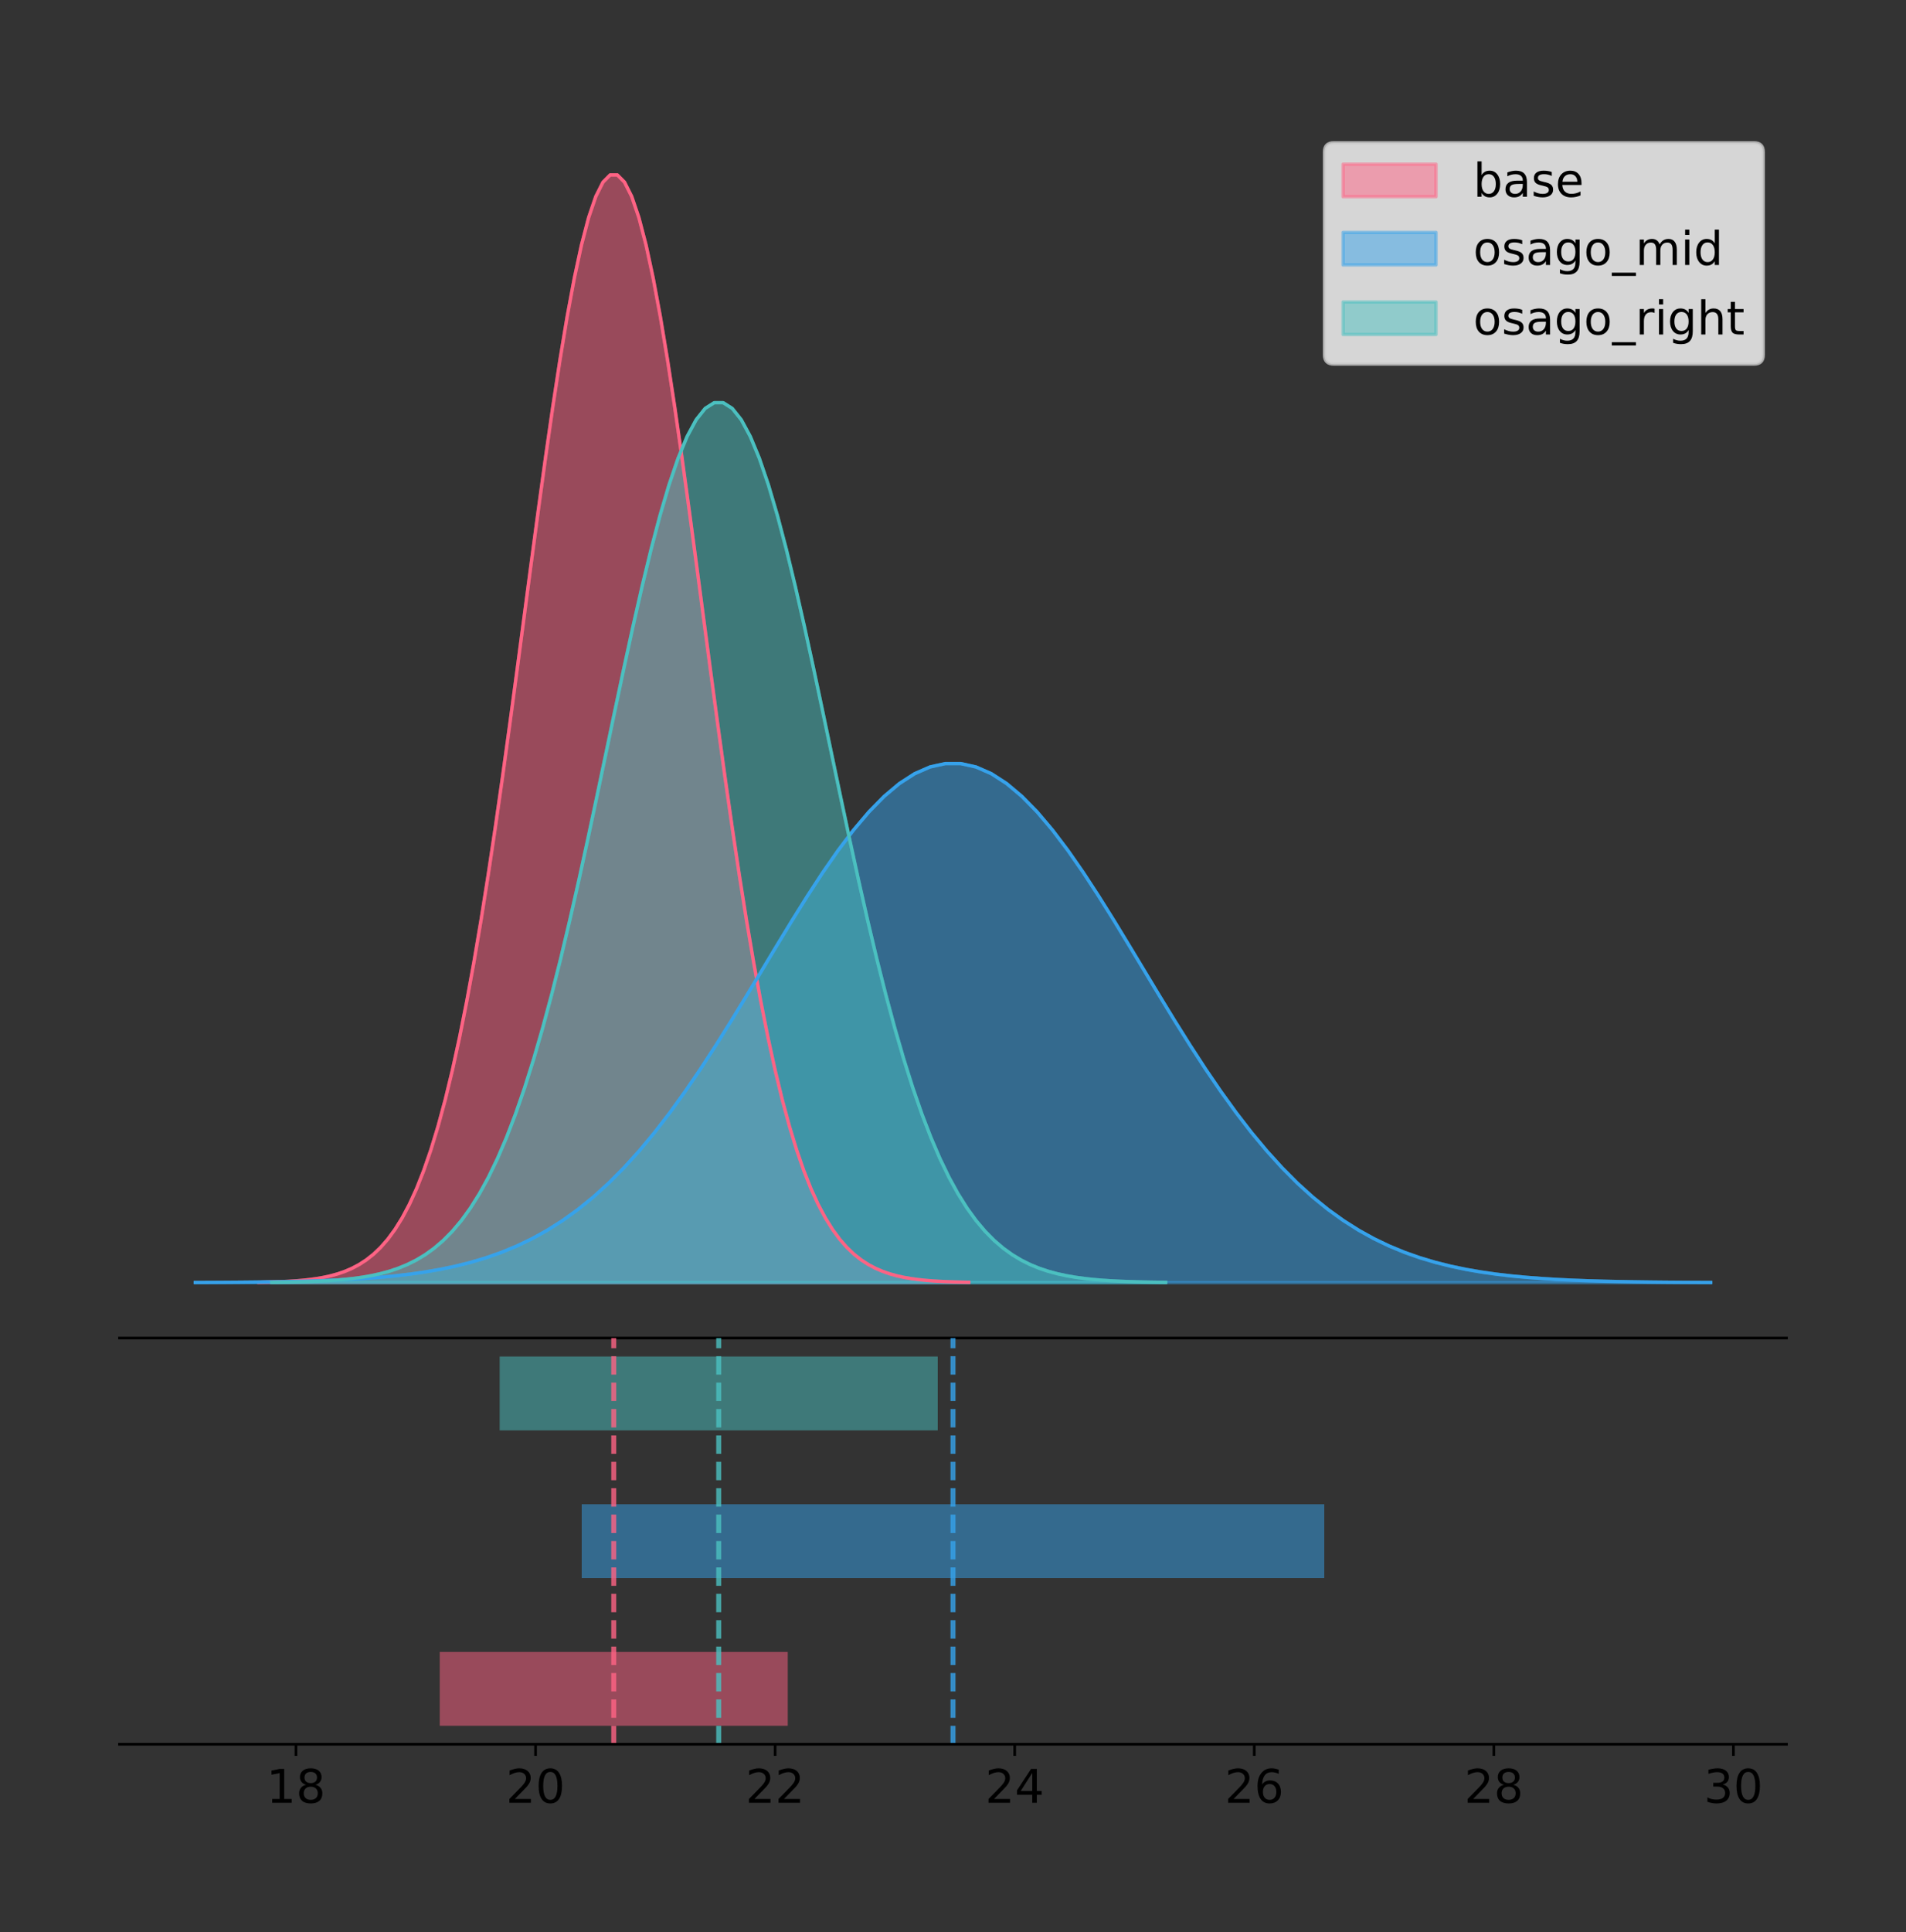 <?xml version="1.0" encoding="utf-8" standalone="no"?>
<!DOCTYPE svg PUBLIC "-//W3C//DTD SVG 1.1//EN"
  "http://www.w3.org/Graphics/SVG/1.1/DTD/svg11.dtd">
<!-- Created with matplotlib (https://matplotlib.org/) -->
<svg height="581.789pt" version="1.1" viewBox="0 0 574.2 581.789" width="574.2pt" xmlns="http://www.w3.org/2000/svg" xmlns:xlink="http://www.w3.org/1999/xlink">
 <rect x="0" y="0" width="574.2" height="581.789" fill="#333333" stroke="none"/>
 <defs>
  <style type="text/css">
*{stroke-linecap:butt;stroke-linejoin:round;}
  </style>
 </defs>
 <g id="figure_1">
  <g id="patch_1">
   <path d="M 0 581.789 
L 574.2 581.789 
L 574.2 0 
L 0 0 
z
" style="fill:none;"/>
  </g>
  <g id="axes_1">
   <g id="patch_2">
    <path d="M 36 402.93 
L 538.2 402.93 
L 538.2 36 
L 36 36 
z
" style="fill:none;"/>
   </g>
   <g id="PolyCollection_1">
    <defs>
     <path d="M 77.923 -195.538 
L 77.923 -195.65 
L 80.084 -195.692 
L 82.245 -195.749 
L 84.406 -195.825 
L 86.567 -195.925 
L 88.728 -196.058 
L 90.889 -196.23 
L 93.05 -196.455 
L 95.212 -196.744 
L 97.373 -197.115 
L 99.534 -197.585 
L 101.695 -198.179 
L 103.856 -198.923 
L 106.017 -199.848 
L 108.178 -200.99 
L 110.339 -202.39 
L 112.5 -204.093 
L 114.661 -206.151 
L 116.823 -208.617 
L 118.984 -211.552 
L 121.145 -215.017 
L 123.306 -219.078 
L 125.467 -223.801 
L 127.628 -229.25 
L 129.789 -235.488 
L 131.95 -242.572 
L 134.111 -250.552 
L 136.272 -259.468 
L 138.433 -269.344 
L 140.595 -280.192 
L 142.756 -292.002 
L 144.917 -304.744 
L 147.078 -318.365 
L 149.239 -332.786 
L 151.4 -347.901 
L 153.561 -363.58 
L 155.722 -379.667 
L 157.883 -395.98 
L 160.044 -412.318 
L 162.206 -428.462 
L 164.367 -444.18 
L 166.528 -459.23 
L 168.689 -473.372 
L 170.85 -486.366 
L 173.011 -497.987 
L 175.172 -508.025 
L 177.333 -516.294 
L 179.494 -522.64 
L 181.655 -526.94 
L 183.817 -529.111 
L 185.978 -529.111 
L 188.139 -526.94 
L 190.3 -522.64 
L 192.461 -516.294 
L 194.622 -508.025 
L 196.783 -497.987 
L 198.944 -486.366 
L 201.105 -473.372 
L 203.266 -459.23 
L 205.428 -444.18 
L 207.589 -428.462 
L 209.75 -412.318 
L 211.911 -395.98 
L 214.072 -379.667 
L 216.233 -363.58 
L 218.394 -347.901 
L 220.555 -332.786 
L 222.716 -318.365 
L 224.877 -304.744 
L 227.039 -292.002 
L 229.2 -280.192 
L 231.361 -269.344 
L 233.522 -259.468 
L 235.683 -250.552 
L 237.844 -242.572 
L 240.005 -235.488 
L 242.166 -229.25 
L 244.327 -223.801 
L 246.488 -219.078 
L 248.65 -215.017 
L 250.811 -211.552 
L 252.972 -208.617 
L 255.133 -206.151 
L 257.294 -204.093 
L 259.455 -202.39 
L 261.616 -200.99 
L 263.777 -199.848 
L 265.938 -198.923 
L 268.099 -198.179 
L 270.261 -197.585 
L 272.422 -197.115 
L 274.583 -196.744 
L 276.744 -196.455 
L 278.905 -196.23 
L 281.066 -196.058 
L 283.227 -195.925 
L 285.388 -195.825 
L 287.549 -195.749 
L 289.71 -195.692 
L 291.872 -195.65 
L 291.872 -195.538 
L 291.872 -195.538 
L 289.71 -195.538 
L 287.549 -195.538 
L 285.388 -195.538 
L 283.227 -195.538 
L 281.066 -195.538 
L 278.905 -195.538 
L 276.744 -195.538 
L 274.583 -195.538 
L 272.422 -195.538 
L 270.261 -195.538 
L 268.099 -195.538 
L 265.938 -195.538 
L 263.777 -195.538 
L 261.616 -195.538 
L 259.455 -195.538 
L 257.294 -195.538 
L 255.133 -195.538 
L 252.972 -195.538 
L 250.811 -195.538 
L 248.65 -195.538 
L 246.488 -195.538 
L 244.327 -195.538 
L 242.166 -195.538 
L 240.005 -195.538 
L 237.844 -195.538 
L 235.683 -195.538 
L 233.522 -195.538 
L 231.361 -195.538 
L 229.2 -195.538 
L 227.039 -195.538 
L 224.877 -195.538 
L 222.716 -195.538 
L 220.555 -195.538 
L 218.394 -195.538 
L 216.233 -195.538 
L 214.072 -195.538 
L 211.911 -195.538 
L 209.75 -195.538 
L 207.589 -195.538 
L 205.428 -195.538 
L 203.266 -195.538 
L 201.105 -195.538 
L 198.944 -195.538 
L 196.783 -195.538 
L 194.622 -195.538 
L 192.461 -195.538 
L 190.3 -195.538 
L 188.139 -195.538 
L 185.978 -195.538 
L 183.817 -195.538 
L 181.655 -195.538 
L 179.494 -195.538 
L 177.333 -195.538 
L 175.172 -195.538 
L 173.011 -195.538 
L 170.85 -195.538 
L 168.689 -195.538 
L 166.528 -195.538 
L 164.367 -195.538 
L 162.206 -195.538 
L 160.044 -195.538 
L 157.883 -195.538 
L 155.722 -195.538 
L 153.561 -195.538 
L 151.4 -195.538 
L 149.239 -195.538 
L 147.078 -195.538 
L 144.917 -195.538 
L 142.756 -195.538 
L 140.595 -195.538 
L 138.433 -195.538 
L 136.272 -195.538 
L 134.111 -195.538 
L 131.95 -195.538 
L 129.789 -195.538 
L 127.628 -195.538 
L 125.467 -195.538 
L 123.306 -195.538 
L 121.145 -195.538 
L 118.984 -195.538 
L 116.823 -195.538 
L 114.661 -195.538 
L 112.5 -195.538 
L 110.339 -195.538 
L 108.178 -195.538 
L 106.017 -195.538 
L 103.856 -195.538 
L 101.695 -195.538 
L 99.534 -195.538 
L 97.373 -195.538 
L 95.212 -195.538 
L 93.05 -195.538 
L 90.889 -195.538 
L 88.728 -195.538 
L 86.567 -195.538 
L 84.406 -195.538 
L 82.245 -195.538 
L 80.084 -195.538 
L 77.923 -195.538 
z
" id="mcc87bce0bf" style="stroke:#ff6384;stroke-opacity:0.5;"/>
    </defs>
    <g clip-path="url(#p6bd8532f0f)">
     <use style="fill:#ff6384;fill-opacity:0.5;stroke:#ff6384;stroke-opacity:0.5;" x="0" xlink:href="#mcc87bce0bf" y="581.789"/>
    </g>
   </g>
   <g id="PolyCollection_2">
    <defs>
     <path d="M 58.827 -195.538 
L 58.827 -195.59 
L 63.439 -195.61 
L 68.05 -195.637 
L 72.662 -195.672 
L 77.274 -195.719 
L 81.885 -195.781 
L 86.497 -195.863 
L 91.108 -195.968 
L 95.72 -196.103 
L 100.331 -196.277 
L 104.943 -196.497 
L 109.555 -196.776 
L 114.166 -197.124 
L 118.778 -197.558 
L 123.389 -198.093 
L 128.001 -198.749 
L 132.612 -199.547 
L 137.224 -200.511 
L 141.836 -201.667 
L 146.447 -203.042 
L 151.059 -204.666 
L 155.67 -206.569 
L 160.282 -208.783 
L 164.893 -211.336 
L 169.505 -214.26 
L 174.117 -217.579 
L 178.728 -221.319 
L 183.34 -225.497 
L 187.951 -230.125 
L 192.563 -235.209 
L 197.174 -240.744 
L 201.786 -246.715 
L 206.398 -253.098 
L 211.009 -259.856 
L 215.621 -266.939 
L 220.232 -274.287 
L 224.844 -281.825 
L 229.455 -289.47 
L 234.067 -297.127 
L 238.679 -304.692 
L 243.29 -312.058 
L 247.902 -319.111 
L 252.513 -325.738 
L 257.125 -331.827 
L 261.736 -337.273 
L 266.348 -341.977 
L 270.96 -345.852 
L 275.571 -348.826 
L 280.183 -350.841 
L 284.794 -351.859 
L 289.406 -351.859 
L 294.017 -350.841 
L 298.629 -348.826 
L 303.24 -345.852 
L 307.852 -341.977 
L 312.464 -337.273 
L 317.075 -331.827 
L 321.687 -325.738 
L 326.298 -319.111 
L 330.91 -312.058 
L 335.521 -304.692 
L 340.133 -297.127 
L 344.745 -289.47 
L 349.356 -281.825 
L 353.968 -274.287 
L 358.579 -266.939 
L 363.191 -259.856 
L 367.802 -253.098 
L 372.414 -246.715 
L 377.026 -240.744 
L 381.637 -235.209 
L 386.249 -230.125 
L 390.86 -225.497 
L 395.472 -221.319 
L 400.083 -217.579 
L 404.695 -214.26 
L 409.307 -211.336 
L 413.918 -208.783 
L 418.53 -206.569 
L 423.141 -204.666 
L 427.753 -203.042 
L 432.364 -201.667 
L 436.976 -200.511 
L 441.588 -199.547 
L 446.199 -198.749 
L 450.811 -198.093 
L 455.422 -197.558 
L 460.034 -197.124 
L 464.645 -196.776 
L 469.257 -196.497 
L 473.869 -196.277 
L 478.48 -196.103 
L 483.092 -195.968 
L 487.703 -195.863 
L 492.315 -195.781 
L 496.926 -195.719 
L 501.538 -195.672 
L 506.15 -195.637 
L 510.761 -195.61 
L 515.373 -195.59 
L 515.373 -195.538 
L 515.373 -195.538 
L 510.761 -195.538 
L 506.15 -195.538 
L 501.538 -195.538 
L 496.926 -195.538 
L 492.315 -195.538 
L 487.703 -195.538 
L 483.092 -195.538 
L 478.48 -195.538 
L 473.869 -195.538 
L 469.257 -195.538 
L 464.645 -195.538 
L 460.034 -195.538 
L 455.422 -195.538 
L 450.811 -195.538 
L 446.199 -195.538 
L 441.588 -195.538 
L 436.976 -195.538 
L 432.364 -195.538 
L 427.753 -195.538 
L 423.141 -195.538 
L 418.53 -195.538 
L 413.918 -195.538 
L 409.307 -195.538 
L 404.695 -195.538 
L 400.083 -195.538 
L 395.472 -195.538 
L 390.86 -195.538 
L 386.249 -195.538 
L 381.637 -195.538 
L 377.026 -195.538 
L 372.414 -195.538 
L 367.802 -195.538 
L 363.191 -195.538 
L 358.579 -195.538 
L 353.968 -195.538 
L 349.356 -195.538 
L 344.745 -195.538 
L 340.133 -195.538 
L 335.521 -195.538 
L 330.91 -195.538 
L 326.298 -195.538 
L 321.687 -195.538 
L 317.075 -195.538 
L 312.464 -195.538 
L 307.852 -195.538 
L 303.24 -195.538 
L 298.629 -195.538 
L 294.017 -195.538 
L 289.406 -195.538 
L 284.794 -195.538 
L 280.183 -195.538 
L 275.571 -195.538 
L 270.96 -195.538 
L 266.348 -195.538 
L 261.736 -195.538 
L 257.125 -195.538 
L 252.513 -195.538 
L 247.902 -195.538 
L 243.29 -195.538 
L 238.679 -195.538 
L 234.067 -195.538 
L 229.455 -195.538 
L 224.844 -195.538 
L 220.232 -195.538 
L 215.621 -195.538 
L 211.009 -195.538 
L 206.398 -195.538 
L 201.786 -195.538 
L 197.174 -195.538 
L 192.563 -195.538 
L 187.951 -195.538 
L 183.34 -195.538 
L 178.728 -195.538 
L 174.117 -195.538 
L 169.505 -195.538 
L 164.893 -195.538 
L 160.282 -195.538 
L 155.67 -195.538 
L 151.059 -195.538 
L 146.447 -195.538 
L 141.836 -195.538 
L 137.224 -195.538 
L 132.612 -195.538 
L 128.001 -195.538 
L 123.389 -195.538 
L 118.778 -195.538 
L 114.166 -195.538 
L 109.555 -195.538 
L 104.943 -195.538 
L 100.331 -195.538 
L 95.72 -195.538 
L 91.108 -195.538 
L 86.497 -195.538 
L 81.885 -195.538 
L 77.274 -195.538 
L 72.662 -195.538 
L 68.05 -195.538 
L 63.439 -195.538 
L 58.827 -195.538 
z
" id="mf83f96cccd" style="stroke:#36a2eb;stroke-opacity:0.5;"/>
    </defs>
    <g clip-path="url(#p6bd8532f0f)">
     <use style="fill:#36a2eb;fill-opacity:0.5;stroke:#36a2eb;stroke-opacity:0.5;" x="0" xlink:href="#mf83f96cccd" y="581.789"/>
    </g>
   </g>
   <g id="PolyCollection_3">
    <defs>
     <path d="M 81.854 -195.538 
L 81.854 -195.627 
L 84.574 -195.661 
L 87.295 -195.706 
L 90.015 -195.766 
L 92.735 -195.846 
L 95.456 -195.951 
L 98.176 -196.088 
L 100.897 -196.266 
L 103.617 -196.496 
L 106.338 -196.79 
L 109.058 -197.164 
L 111.779 -197.636 
L 114.499 -198.227 
L 117.22 -198.962 
L 119.94 -199.869 
L 122.661 -200.981 
L 125.381 -202.334 
L 128.102 -203.969 
L 130.822 -205.928 
L 133.543 -208.259 
L 136.263 -211.012 
L 138.983 -214.238 
L 141.704 -217.989 
L 144.424 -222.318 
L 147.145 -227.274 
L 149.865 -232.901 
L 152.586 -239.241 
L 155.306 -246.323 
L 158.027 -254.169 
L 160.747 -262.786 
L 163.468 -272.168 
L 166.188 -282.29 
L 168.909 -293.11 
L 171.629 -304.566 
L 174.35 -316.573 
L 177.07 -329.028 
L 179.79 -341.807 
L 182.511 -354.766 
L 185.231 -367.745 
L 187.952 -380.57 
L 190.672 -393.055 
L 193.393 -405.011 
L 196.113 -416.245 
L 198.834 -426.567 
L 201.554 -435.799 
L 204.275 -443.772 
L 206.995 -450.342 
L 209.716 -455.383 
L 212.436 -458.798 
L 215.157 -460.523 
L 217.877 -460.523 
L 220.598 -458.798 
L 223.318 -455.383 
L 226.038 -450.342 
L 228.759 -443.772 
L 231.479 -435.799 
L 234.2 -426.567 
L 236.92 -416.245 
L 239.641 -405.011 
L 242.361 -393.055 
L 245.082 -380.57 
L 247.802 -367.745 
L 250.523 -354.766 
L 253.243 -341.807 
L 255.964 -329.028 
L 258.684 -316.573 
L 261.405 -304.566 
L 264.125 -293.11 
L 266.846 -282.29 
L 269.566 -272.168 
L 272.286 -262.786 
L 275.007 -254.169 
L 277.727 -246.323 
L 280.448 -239.241 
L 283.168 -232.901 
L 285.889 -227.274 
L 288.609 -222.318 
L 291.33 -217.989 
L 294.05 -214.238 
L 296.771 -211.012 
L 299.491 -208.259 
L 302.212 -205.928 
L 304.932 -203.969 
L 307.653 -202.334 
L 310.373 -200.981 
L 313.093 -199.869 
L 315.814 -198.962 
L 318.534 -198.227 
L 321.255 -197.636 
L 323.975 -197.164 
L 326.696 -196.79 
L 329.416 -196.496 
L 332.137 -196.266 
L 334.857 -196.088 
L 337.578 -195.951 
L 340.298 -195.846 
L 343.019 -195.766 
L 345.739 -195.706 
L 348.46 -195.661 
L 351.18 -195.627 
L 351.18 -195.538 
L 351.18 -195.538 
L 348.46 -195.538 
L 345.739 -195.538 
L 343.019 -195.538 
L 340.298 -195.538 
L 337.578 -195.538 
L 334.857 -195.538 
L 332.137 -195.538 
L 329.416 -195.538 
L 326.696 -195.538 
L 323.975 -195.538 
L 321.255 -195.538 
L 318.534 -195.538 
L 315.814 -195.538 
L 313.093 -195.538 
L 310.373 -195.538 
L 307.653 -195.538 
L 304.932 -195.538 
L 302.212 -195.538 
L 299.491 -195.538 
L 296.771 -195.538 
L 294.05 -195.538 
L 291.33 -195.538 
L 288.609 -195.538 
L 285.889 -195.538 
L 283.168 -195.538 
L 280.448 -195.538 
L 277.727 -195.538 
L 275.007 -195.538 
L 272.286 -195.538 
L 269.566 -195.538 
L 266.846 -195.538 
L 264.125 -195.538 
L 261.405 -195.538 
L 258.684 -195.538 
L 255.964 -195.538 
L 253.243 -195.538 
L 250.523 -195.538 
L 247.802 -195.538 
L 245.082 -195.538 
L 242.361 -195.538 
L 239.641 -195.538 
L 236.92 -195.538 
L 234.2 -195.538 
L 231.479 -195.538 
L 228.759 -195.538 
L 226.038 -195.538 
L 223.318 -195.538 
L 220.598 -195.538 
L 217.877 -195.538 
L 215.157 -195.538 
L 212.436 -195.538 
L 209.716 -195.538 
L 206.995 -195.538 
L 204.275 -195.538 
L 201.554 -195.538 
L 198.834 -195.538 
L 196.113 -195.538 
L 193.393 -195.538 
L 190.672 -195.538 
L 187.952 -195.538 
L 185.231 -195.538 
L 182.511 -195.538 
L 179.79 -195.538 
L 177.07 -195.538 
L 174.35 -195.538 
L 171.629 -195.538 
L 168.909 -195.538 
L 166.188 -195.538 
L 163.468 -195.538 
L 160.747 -195.538 
L 158.027 -195.538 
L 155.306 -195.538 
L 152.586 -195.538 
L 149.865 -195.538 
L 147.145 -195.538 
L 144.424 -195.538 
L 141.704 -195.538 
L 138.983 -195.538 
L 136.263 -195.538 
L 133.543 -195.538 
L 130.822 -195.538 
L 128.102 -195.538 
L 125.381 -195.538 
L 122.661 -195.538 
L 119.94 -195.538 
L 117.22 -195.538 
L 114.499 -195.538 
L 111.779 -195.538 
L 109.058 -195.538 
L 106.338 -195.538 
L 103.617 -195.538 
L 100.897 -195.538 
L 98.176 -195.538 
L 95.456 -195.538 
L 92.735 -195.538 
L 90.015 -195.538 
L 87.295 -195.538 
L 84.574 -195.538 
L 81.854 -195.538 
z
" id="m1e8344f1f5" style="stroke:#4bc0c0;stroke-opacity:0.5;"/>
    </defs>
    <g clip-path="url(#p6bd8532f0f)">
     <use style="fill:#4bc0c0;fill-opacity:0.5;stroke:#4bc0c0;stroke-opacity:0.5;" x="0" xlink:href="#m1e8344f1f5" y="581.789"/>
    </g>
   </g>
   <g id="line2d_1">
    <path clip-path="url(#p6bd8532f0f)" d="M 77.923 386.139 
L 80.084 386.097 
L 82.245 386.04 
L 84.406 385.965 
L 86.567 385.864 
L 88.728 385.732 
L 90.889 385.559 
L 93.05 385.334 
L 95.212 385.045 
L 97.373 384.675 
L 99.534 384.204 
L 101.695 383.61 
L 103.856 382.867 
L 106.017 381.941 
L 108.178 380.799 
L 110.339 379.399 
L 112.5 377.696 
L 114.661 375.639 
L 116.823 373.172 
L 118.984 370.238 
L 121.145 366.772 
L 123.306 362.711 
L 125.467 357.989 
L 127.628 352.539 
L 129.789 346.301 
L 131.95 339.217 
L 134.111 331.237 
L 136.272 322.322 
L 138.433 312.445 
L 140.595 301.597 
L 142.756 289.787 
L 144.917 277.045 
L 147.078 263.424 
L 149.239 249.004 
L 151.4 233.888 
L 153.561 218.209 
L 155.722 202.123 
L 157.883 185.809 
L 160.044 169.471 
L 162.206 153.327 
L 164.367 137.61 
L 166.528 122.559 
L 168.689 108.418 
L 170.85 95.423 
L 173.011 83.803 
L 175.172 73.765 
L 177.333 65.495 
L 179.494 59.15 
L 181.655 54.85 
L 183.817 52.679 
L 185.978 52.679 
L 188.139 54.85 
L 190.3 59.15 
L 192.461 65.495 
L 194.622 73.765 
L 196.783 83.803 
L 198.944 95.423 
L 201.105 108.418 
L 203.266 122.559 
L 205.428 137.61 
L 207.589 153.327 
L 209.75 169.471 
L 211.911 185.809 
L 214.072 202.123 
L 216.233 218.209 
L 218.394 233.888 
L 220.555 249.004 
L 222.716 263.424 
L 224.877 277.045 
L 227.039 289.787 
L 229.2 301.597 
L 231.361 312.445 
L 233.522 322.322 
L 235.683 331.237 
L 237.844 339.217 
L 240.005 346.301 
L 242.166 352.539 
L 244.327 357.989 
L 246.488 362.711 
L 248.65 366.772 
L 250.811 370.238 
L 252.972 373.172 
L 255.133 375.639 
L 257.294 377.696 
L 259.455 379.399 
L 261.616 380.799 
L 263.777 381.941 
L 265.938 382.867 
L 268.099 383.61 
L 270.261 384.204 
L 272.422 384.675 
L 274.583 385.045 
L 276.744 385.334 
L 278.905 385.559 
L 281.066 385.732 
L 283.227 385.864 
L 285.388 385.965 
L 287.549 386.04 
L 289.71 386.097 
L 291.872 386.139 
" style="fill:none;stroke:#ff6384;stroke-linecap:square;"/>
   </g>
   <g id="line2d_2">
    <path clip-path="url(#p6bd8532f0f)" d="M 58.827 386.199 
L 63.439 386.179 
L 68.05 386.152 
L 72.662 386.117 
L 77.274 386.07 
L 81.885 386.008 
L 86.497 385.927 
L 91.108 385.822 
L 95.72 385.686 
L 100.331 385.513 
L 104.943 385.292 
L 109.555 385.014 
L 114.166 384.665 
L 118.778 384.232 
L 123.389 383.696 
L 128.001 383.04 
L 132.612 382.242 
L 137.224 381.278 
L 141.836 380.122 
L 146.447 378.747 
L 151.059 377.123 
L 155.67 375.22 
L 160.282 373.007 
L 164.893 370.453 
L 169.505 367.53 
L 174.117 364.21 
L 178.728 360.47 
L 183.34 356.292 
L 187.951 351.664 
L 192.563 346.58 
L 197.174 341.046 
L 201.786 335.074 
L 206.398 328.691 
L 211.009 321.934 
L 215.621 314.85 
L 220.232 307.502 
L 224.844 299.964 
L 229.455 292.319 
L 234.067 284.663 
L 238.679 277.097 
L 243.29 269.732 
L 247.902 262.678 
L 252.513 256.051 
L 257.125 249.962 
L 261.736 244.516 
L 266.348 239.812 
L 270.96 235.937 
L 275.571 232.963 
L 280.183 230.948 
L 284.794 229.931 
L 289.406 229.931 
L 294.017 230.948 
L 298.629 232.963 
L 303.24 235.937 
L 307.852 239.812 
L 312.464 244.516 
L 317.075 249.962 
L 321.687 256.051 
L 326.298 262.678 
L 330.91 269.732 
L 335.521 277.097 
L 340.133 284.663 
L 344.745 292.319 
L 349.356 299.964 
L 353.968 307.502 
L 358.579 314.85 
L 363.191 321.934 
L 367.802 328.691 
L 372.414 335.074 
L 377.026 341.046 
L 381.637 346.58 
L 386.249 351.664 
L 390.86 356.292 
L 395.472 360.47 
L 400.083 364.21 
L 404.695 367.53 
L 409.307 370.453 
L 413.918 373.007 
L 418.53 375.22 
L 423.141 377.123 
L 427.753 378.747 
L 432.364 380.122 
L 436.976 381.278 
L 441.588 382.242 
L 446.199 383.04 
L 450.811 383.696 
L 455.422 384.232 
L 460.034 384.665 
L 464.645 385.014 
L 469.257 385.292 
L 473.869 385.513 
L 478.48 385.686 
L 483.092 385.822 
L 487.703 385.927 
L 492.315 386.008 
L 496.926 386.07 
L 501.538 386.117 
L 506.15 386.152 
L 510.761 386.179 
L 515.373 386.199 
" style="fill:none;stroke:#36a2eb;stroke-linecap:square;"/>
   </g>
   <g id="line2d_3">
    <path clip-path="url(#p6bd8532f0f)" d="M 81.854 386.162 
L 84.574 386.129 
L 87.295 386.084 
L 90.015 386.024 
L 92.735 385.944 
L 95.456 385.839 
L 98.176 385.701 
L 100.897 385.523 
L 103.617 385.293 
L 106.338 384.999 
L 109.058 384.625 
L 111.779 384.153 
L 114.499 383.562 
L 117.22 382.828 
L 119.94 381.92 
L 122.661 380.808 
L 125.381 379.455 
L 128.102 377.821 
L 130.822 375.862 
L 133.543 373.53 
L 136.263 370.778 
L 138.983 367.552 
L 141.704 363.8 
L 144.424 359.471 
L 147.145 354.516 
L 149.865 348.888 
L 152.586 342.549 
L 155.306 335.467 
L 158.027 327.621 
L 160.747 319.004 
L 163.468 309.622 
L 166.188 299.499 
L 168.909 288.679 
L 171.629 277.224 
L 174.35 265.216 
L 177.07 252.761 
L 179.79 239.982 
L 182.511 227.023 
L 185.231 214.044 
L 187.952 201.22 
L 190.672 188.734 
L 193.393 176.778 
L 196.113 165.545 
L 198.834 155.222 
L 201.554 145.991 
L 204.275 138.017 
L 206.995 131.448 
L 209.716 126.407 
L 212.436 122.991 
L 215.157 121.266 
L 217.877 121.266 
L 220.598 122.991 
L 223.318 126.407 
L 226.038 131.448 
L 228.759 138.017 
L 231.479 145.991 
L 234.2 155.222 
L 236.92 165.545 
L 239.641 176.778 
L 242.361 188.734 
L 245.082 201.22 
L 247.802 214.044 
L 250.523 227.023 
L 253.243 239.982 
L 255.964 252.761 
L 258.684 265.216 
L 261.405 277.224 
L 264.125 288.679 
L 266.846 299.499 
L 269.566 309.622 
L 272.286 319.004 
L 275.007 327.621 
L 277.727 335.467 
L 280.448 342.549 
L 283.168 348.888 
L 285.889 354.516 
L 288.609 359.471 
L 291.33 363.8 
L 294.05 367.552 
L 296.771 370.778 
L 299.491 373.53 
L 302.212 375.862 
L 304.932 377.821 
L 307.653 379.455 
L 310.373 380.808 
L 313.093 381.92 
L 315.814 382.828 
L 318.534 383.562 
L 321.255 384.153 
L 323.975 384.625 
L 326.696 384.999 
L 329.416 385.293 
L 332.137 385.523 
L 334.857 385.701 
L 337.578 385.839 
L 340.298 385.944 
L 343.019 386.024 
L 345.739 386.084 
L 348.46 386.129 
L 351.18 386.162 
" style="fill:none;stroke:#4bc0c0;stroke-linecap:square;"/>
   </g>
   <g id="patch_3">
    <path d="M 36 402.93 
L 538.2 402.93 
" style="fill:none;stroke:#000000;stroke-linecap:square;stroke-linejoin:miter;stroke-width:0.8;"/>
   </g>
   <g id="legend_1">
    <g id="patch_4">
     <path d="M 401.814 109.627 
L 528.4 109.627 
Q 531.2 109.627 531.2 106.827 
L 531.2 45.8 
Q 531.2 43 528.4 43 
L 401.814 43 
Q 399.014 43 399.014 45.8 
L 399.014 106.827 
Q 399.014 109.627 401.814 109.627 
z
" style="fill:#ffffff;opacity:0.8;stroke:#cccccc;stroke-linejoin:miter;"/>
    </g>
    <g id="patch_5">
     <path d="M 404.614 59.238 
L 432.614 59.238 
L 432.614 49.438 
L 404.614 49.438 
z
" style="fill:#ff6384;opacity:0.5;stroke:#ff6384;stroke-linejoin:miter;"/>
    </g>
    <g id="text_1">
     <!-- base -->
     <defs>
      <path d="M 48.688 27.297 
Q 48.688 37.203 44.609 42.844 
Q 40.531 48.484 33.406 48.484 
Q 26.266 48.484 22.188 42.844 
Q 18.109 37.203 18.109 27.297 
Q 18.109 17.391 22.188 11.75 
Q 26.266 6.109 33.406 6.109 
Q 40.531 6.109 44.609 11.75 
Q 48.688 17.391 48.688 27.297 
z
M 18.109 46.391 
Q 20.953 51.266 25.266 53.625 
Q 29.594 56 35.594 56 
Q 45.562 56 51.781 48.094 
Q 58.016 40.188 58.016 27.297 
Q 58.016 14.406 51.781 6.484 
Q 45.562 -1.422 35.594 -1.422 
Q 29.594 -1.422 25.266 0.953 
Q 20.953 3.328 18.109 8.203 
L 18.109 0 
L 9.078 0 
L 9.078 75.984 
L 18.109 75.984 
z
" id="DejaVuSans-98"/>
      <path d="M 34.281 27.484 
Q 23.391 27.484 19.188 25 
Q 14.984 22.516 14.984 16.5 
Q 14.984 11.719 18.141 8.906 
Q 21.297 6.109 26.703 6.109 
Q 34.188 6.109 38.703 11.406 
Q 43.219 16.703 43.219 25.484 
L 43.219 27.484 
z
M 52.203 31.203 
L 52.203 0 
L 43.219 0 
L 43.219 8.297 
Q 40.141 3.328 35.547 0.953 
Q 30.953 -1.422 24.312 -1.422 
Q 15.922 -1.422 10.953 3.297 
Q 6 8.016 6 15.922 
Q 6 25.141 12.172 29.828 
Q 18.359 34.516 30.609 34.516 
L 43.219 34.516 
L 43.219 35.406 
Q 43.219 41.609 39.141 45 
Q 35.062 48.391 27.688 48.391 
Q 23 48.391 18.547 47.266 
Q 14.109 46.141 10.016 43.891 
L 10.016 52.203 
Q 14.938 54.109 19.578 55.047 
Q 24.219 56 28.609 56 
Q 40.484 56 46.344 49.844 
Q 52.203 43.703 52.203 31.203 
z
" id="DejaVuSans-97"/>
      <path d="M 44.281 53.078 
L 44.281 44.578 
Q 40.484 46.531 36.375 47.5 
Q 32.281 48.484 27.875 48.484 
Q 21.188 48.484 17.844 46.438 
Q 14.5 44.391 14.5 40.281 
Q 14.5 37.156 16.891 35.375 
Q 19.281 33.594 26.516 31.984 
L 29.594 31.297 
Q 39.156 29.25 43.188 25.516 
Q 47.219 21.781 47.219 15.094 
Q 47.219 7.469 41.188 3.016 
Q 35.156 -1.422 24.609 -1.422 
Q 20.219 -1.422 15.453 -0.562 
Q 10.688 0.297 5.422 2 
L 5.422 11.281 
Q 10.406 8.688 15.234 7.391 
Q 20.062 6.109 24.812 6.109 
Q 31.156 6.109 34.562 8.281 
Q 37.984 10.453 37.984 14.406 
Q 37.984 18.062 35.516 20.016 
Q 33.062 21.969 24.703 23.781 
L 21.578 24.516 
Q 13.234 26.266 9.516 29.906 
Q 5.812 33.547 5.812 39.891 
Q 5.812 47.609 11.281 51.797 
Q 16.75 56 26.812 56 
Q 31.781 56 36.172 55.266 
Q 40.578 54.547 44.281 53.078 
z
" id="DejaVuSans-115"/>
      <path d="M 56.203 29.594 
L 56.203 25.203 
L 14.891 25.203 
Q 15.484 15.922 20.484 11.062 
Q 25.484 6.203 34.422 6.203 
Q 39.594 6.203 44.453 7.469 
Q 49.312 8.734 54.109 11.281 
L 54.109 2.781 
Q 49.266 0.734 44.188 -0.344 
Q 39.109 -1.422 33.891 -1.422 
Q 20.797 -1.422 13.156 6.188 
Q 5.516 13.812 5.516 26.812 
Q 5.516 40.234 12.766 48.109 
Q 20.016 56 32.328 56 
Q 43.359 56 49.781 48.891 
Q 56.203 41.797 56.203 29.594 
z
M 47.219 32.234 
Q 47.125 39.594 43.094 43.984 
Q 39.062 48.391 32.422 48.391 
Q 24.906 48.391 20.391 44.141 
Q 15.875 39.891 15.188 32.172 
z
" id="DejaVuSans-101"/>
     </defs>
     <g transform="translate(443.814 59.238)scale(0.14 -0.14)">
      <use xlink:href="#DejaVuSans-98"/>
      <use x="63.477" xlink:href="#DejaVuSans-97"/>
      <use x="124.756" xlink:href="#DejaVuSans-115"/>
      <use x="176.855" xlink:href="#DejaVuSans-101"/>
     </g>
    </g>
    <g id="patch_6">
     <path d="M 404.614 79.787 
L 432.614 79.787 
L 432.614 69.987 
L 404.614 69.987 
z
" style="fill:#36a2eb;opacity:0.5;stroke:#36a2eb;stroke-linejoin:miter;"/>
    </g>
    <g id="text_2">
     <!-- osago_mid -->
     <defs>
      <path d="M 30.609 48.391 
Q 23.391 48.391 19.188 42.75 
Q 14.984 37.109 14.984 27.297 
Q 14.984 17.484 19.156 11.844 
Q 23.344 6.203 30.609 6.203 
Q 37.797 6.203 41.984 11.859 
Q 46.188 17.531 46.188 27.297 
Q 46.188 37.016 41.984 42.703 
Q 37.797 48.391 30.609 48.391 
z
M 30.609 56 
Q 42.328 56 49.016 48.375 
Q 55.719 40.766 55.719 27.297 
Q 55.719 13.875 49.016 6.219 
Q 42.328 -1.422 30.609 -1.422 
Q 18.844 -1.422 12.172 6.219 
Q 5.516 13.875 5.516 27.297 
Q 5.516 40.766 12.172 48.375 
Q 18.844 56 30.609 56 
z
" id="DejaVuSans-111"/>
      <path d="M 45.406 27.984 
Q 45.406 37.75 41.375 43.109 
Q 37.359 48.484 30.078 48.484 
Q 22.859 48.484 18.828 43.109 
Q 14.797 37.75 14.797 27.984 
Q 14.797 18.266 18.828 12.891 
Q 22.859 7.516 30.078 7.516 
Q 37.359 7.516 41.375 12.891 
Q 45.406 18.266 45.406 27.984 
z
M 54.391 6.781 
Q 54.391 -7.172 48.188 -13.984 
Q 42 -20.797 29.203 -20.797 
Q 24.469 -20.797 20.266 -20.094 
Q 16.062 -19.391 12.109 -17.922 
L 12.109 -9.188 
Q 16.062 -11.328 19.922 -12.344 
Q 23.781 -13.375 27.781 -13.375 
Q 36.625 -13.375 41.016 -8.766 
Q 45.406 -4.156 45.406 5.172 
L 45.406 9.625 
Q 42.625 4.781 38.281 2.391 
Q 33.938 0 27.875 0 
Q 17.828 0 11.672 7.656 
Q 5.516 15.328 5.516 27.984 
Q 5.516 40.672 11.672 48.328 
Q 17.828 56 27.875 56 
Q 33.938 56 38.281 53.609 
Q 42.625 51.219 45.406 46.391 
L 45.406 54.688 
L 54.391 54.688 
z
" id="DejaVuSans-103"/>
      <path d="M 50.984 -16.609 
L 50.984 -23.578 
L -0.984 -23.578 
L -0.984 -16.609 
z
" id="DejaVuSans-95"/>
      <path d="M 52 44.188 
Q 55.375 50.25 60.062 53.125 
Q 64.75 56 71.094 56 
Q 79.641 56 84.281 50.016 
Q 88.922 44.047 88.922 33.016 
L 88.922 0 
L 79.891 0 
L 79.891 32.719 
Q 79.891 40.578 77.094 44.375 
Q 74.312 48.188 68.609 48.188 
Q 61.625 48.188 57.562 43.547 
Q 53.516 38.922 53.516 30.906 
L 53.516 0 
L 44.484 0 
L 44.484 32.719 
Q 44.484 40.625 41.703 44.406 
Q 38.922 48.188 33.109 48.188 
Q 26.219 48.188 22.156 43.531 
Q 18.109 38.875 18.109 30.906 
L 18.109 0 
L 9.078 0 
L 9.078 54.688 
L 18.109 54.688 
L 18.109 46.188 
Q 21.188 51.219 25.484 53.609 
Q 29.781 56 35.688 56 
Q 41.656 56 45.828 52.969 
Q 50 49.953 52 44.188 
z
" id="DejaVuSans-109"/>
      <path d="M 9.422 54.688 
L 18.406 54.688 
L 18.406 0 
L 9.422 0 
z
M 9.422 75.984 
L 18.406 75.984 
L 18.406 64.594 
L 9.422 64.594 
z
" id="DejaVuSans-105"/>
      <path d="M 45.406 46.391 
L 45.406 75.984 
L 54.391 75.984 
L 54.391 0 
L 45.406 0 
L 45.406 8.203 
Q 42.578 3.328 38.25 0.953 
Q 33.938 -1.422 27.875 -1.422 
Q 17.969 -1.422 11.734 6.484 
Q 5.516 14.406 5.516 27.297 
Q 5.516 40.188 11.734 48.094 
Q 17.969 56 27.875 56 
Q 33.938 56 38.25 53.625 
Q 42.578 51.266 45.406 46.391 
z
M 14.797 27.297 
Q 14.797 17.391 18.875 11.75 
Q 22.953 6.109 30.078 6.109 
Q 37.203 6.109 41.297 11.75 
Q 45.406 17.391 45.406 27.297 
Q 45.406 37.203 41.297 42.844 
Q 37.203 48.484 30.078 48.484 
Q 22.953 48.484 18.875 42.844 
Q 14.797 37.203 14.797 27.297 
z
" id="DejaVuSans-100"/>
     </defs>
     <g transform="translate(443.814 79.787)scale(0.14 -0.14)">
      <use xlink:href="#DejaVuSans-111"/>
      <use x="61.182" xlink:href="#DejaVuSans-115"/>
      <use x="113.281" xlink:href="#DejaVuSans-97"/>
      <use x="174.561" xlink:href="#DejaVuSans-103"/>
      <use x="238.037" xlink:href="#DejaVuSans-111"/>
      <use x="299.219" xlink:href="#DejaVuSans-95"/>
      <use x="349.219" xlink:href="#DejaVuSans-109"/>
      <use x="446.631" xlink:href="#DejaVuSans-105"/>
      <use x="474.414" xlink:href="#DejaVuSans-100"/>
     </g>
    </g>
    <g id="patch_7">
     <path d="M 404.614 100.726 
L 432.614 100.726 
L 432.614 90.926 
L 404.614 90.926 
z
" style="fill:#4bc0c0;opacity:0.5;stroke:#4bc0c0;stroke-linejoin:miter;"/>
    </g>
    <g id="text_3">
     <!-- osago_right -->
     <defs>
      <path d="M 41.109 46.297 
Q 39.594 47.172 37.812 47.578 
Q 36.031 48 33.891 48 
Q 26.266 48 22.188 43.047 
Q 18.109 38.094 18.109 28.812 
L 18.109 0 
L 9.078 0 
L 9.078 54.688 
L 18.109 54.688 
L 18.109 46.188 
Q 20.953 51.172 25.484 53.578 
Q 30.031 56 36.531 56 
Q 37.453 56 38.578 55.875 
Q 39.703 55.766 41.062 55.516 
z
" id="DejaVuSans-114"/>
      <path d="M 54.891 33.016 
L 54.891 0 
L 45.906 0 
L 45.906 32.719 
Q 45.906 40.484 42.875 44.328 
Q 39.844 48.188 33.797 48.188 
Q 26.516 48.188 22.312 43.547 
Q 18.109 38.922 18.109 30.906 
L 18.109 0 
L 9.078 0 
L 9.078 75.984 
L 18.109 75.984 
L 18.109 46.188 
Q 21.344 51.125 25.703 53.562 
Q 30.078 56 35.797 56 
Q 45.219 56 50.047 50.172 
Q 54.891 44.344 54.891 33.016 
z
" id="DejaVuSans-104"/>
      <path d="M 18.312 70.219 
L 18.312 54.688 
L 36.812 54.688 
L 36.812 47.703 
L 18.312 47.703 
L 18.312 18.016 
Q 18.312 11.328 20.141 9.422 
Q 21.969 7.516 27.594 7.516 
L 36.812 7.516 
L 36.812 0 
L 27.594 0 
Q 17.188 0 13.234 3.875 
Q 9.281 7.766 9.281 18.016 
L 9.281 47.703 
L 2.688 47.703 
L 2.688 54.688 
L 9.281 54.688 
L 9.281 70.219 
z
" id="DejaVuSans-116"/>
     </defs>
     <g transform="translate(443.814 100.726)scale(0.14 -0.14)">
      <use xlink:href="#DejaVuSans-111"/>
      <use x="61.182" xlink:href="#DejaVuSans-115"/>
      <use x="113.281" xlink:href="#DejaVuSans-97"/>
      <use x="174.561" xlink:href="#DejaVuSans-103"/>
      <use x="238.037" xlink:href="#DejaVuSans-111"/>
      <use x="299.219" xlink:href="#DejaVuSans-95"/>
      <use x="349.219" xlink:href="#DejaVuSans-114"/>
      <use x="390.332" xlink:href="#DejaVuSans-105"/>
      <use x="418.115" xlink:href="#DejaVuSans-103"/>
      <use x="481.592" xlink:href="#DejaVuSans-104"/>
      <use x="544.971" xlink:href="#DejaVuSans-116"/>
     </g>
    </g>
   </g>
  </g>
  <g id="axes_2">
   <g id="patch_8">
    <path d="M 36 525.24 
L 538.2 525.24 
L 538.2 402.93 
L 36 402.93 
z
" style="fill:none;"/>
   </g>
   <g id="patch_9">
    <path clip-path="url(#p47f4a7dc35)" d="M 132.48 519.68 
L 237.315 519.68 
L 237.315 497.442 
L 132.48 497.442 
z
" style="fill:#ff6384;opacity:0.5;"/>
   </g>
   <g id="patch_10">
    <path clip-path="url(#p47f4a7dc35)" d="M 175.246 475.204 
L 398.954 475.204 
L 398.954 452.966 
L 175.246 452.966 
z
" style="fill:#36a2eb;opacity:0.5;"/>
   </g>
   <g id="patch_11">
    <path clip-path="url(#p47f4a7dc35)" d="M 150.532 430.728 
L 282.502 430.728 
L 282.502 408.49 
L 150.532 408.49 
z
" style="fill:#4bc0c0;opacity:0.5;"/>
   </g>
   <g id="matplotlib.axis_1">
    <g id="xtick_1">
     <g id="line2d_4">
      <defs>
       <path d="M 0 0 
L 0 3.5 
" id="mc06c916814" style="stroke:#000000;stroke-width:0.8;"/>
      </defs>
      <g>
       <use style="stroke:#000000;stroke-width:0.8;" x="89.165" xlink:href="#mc06c916814" y="525.24"/>
      </g>
     </g>
     <g id="text_4">
      <!-- 18 -->
      <defs>
       <path d="M 12.406 8.297 
L 28.516 8.297 
L 28.516 63.922 
L 10.984 60.406 
L 10.984 69.391 
L 28.422 72.906 
L 38.281 72.906 
L 38.281 8.297 
L 54.391 8.297 
L 54.391 0 
L 12.406 0 
z
" id="DejaVuSans-49"/>
       <path d="M 31.781 34.625 
Q 24.75 34.625 20.719 30.859 
Q 16.703 27.094 16.703 20.516 
Q 16.703 13.922 20.719 10.156 
Q 24.75 6.391 31.781 6.391 
Q 38.812 6.391 42.859 10.172 
Q 46.922 13.969 46.922 20.516 
Q 46.922 27.094 42.891 30.859 
Q 38.875 34.625 31.781 34.625 
z
M 21.922 38.812 
Q 15.578 40.375 12.031 44.719 
Q 8.5 49.078 8.5 55.328 
Q 8.5 64.062 14.719 69.141 
Q 20.953 74.219 31.781 74.219 
Q 42.672 74.219 48.875 69.141 
Q 55.078 64.062 55.078 55.328 
Q 55.078 49.078 51.531 44.719 
Q 48 40.375 41.703 38.812 
Q 48.828 37.156 52.797 32.312 
Q 56.781 27.484 56.781 20.516 
Q 56.781 9.906 50.312 4.234 
Q 43.844 -1.422 31.781 -1.422 
Q 19.734 -1.422 13.25 4.234 
Q 6.781 9.906 6.781 20.516 
Q 6.781 27.484 10.781 32.312 
Q 14.797 37.156 21.922 38.812 
z
M 18.312 54.391 
Q 18.312 48.734 21.844 45.562 
Q 25.391 42.391 31.781 42.391 
Q 38.141 42.391 41.719 45.562 
Q 45.312 48.734 45.312 54.391 
Q 45.312 60.062 41.719 63.234 
Q 38.141 66.406 31.781 66.406 
Q 25.391 66.406 21.844 63.234 
Q 18.312 60.062 18.312 54.391 
z
" id="DejaVuSans-56"/>
      </defs>
      <g transform="translate(80.257 542.878)scale(0.14 -0.14)">
       <use xlink:href="#DejaVuSans-49"/>
       <use x="63.623" xlink:href="#DejaVuSans-56"/>
      </g>
     </g>
    </g>
    <g id="xtick_2">
     <g id="line2d_5">
      <g>
       <use style="stroke:#000000;stroke-width:0.8;" x="161.339" xlink:href="#mc06c916814" y="525.24"/>
      </g>
     </g>
     <g id="text_5">
      <!-- 20 -->
      <defs>
       <path d="M 19.188 8.297 
L 53.609 8.297 
L 53.609 0 
L 7.328 0 
L 7.328 8.297 
Q 12.938 14.109 22.625 23.891 
Q 32.328 33.688 34.812 36.531 
Q 39.547 41.844 41.422 45.531 
Q 43.312 49.219 43.312 52.781 
Q 43.312 58.594 39.234 62.25 
Q 35.156 65.922 28.609 65.922 
Q 23.969 65.922 18.812 64.312 
Q 13.672 62.703 7.812 59.422 
L 7.812 69.391 
Q 13.766 71.781 18.938 73 
Q 24.125 74.219 28.422 74.219 
Q 39.75 74.219 46.484 68.547 
Q 53.219 62.891 53.219 53.422 
Q 53.219 48.922 51.531 44.891 
Q 49.859 40.875 45.406 35.406 
Q 44.188 33.984 37.641 27.219 
Q 31.109 20.453 19.188 8.297 
z
" id="DejaVuSans-50"/>
       <path d="M 31.781 66.406 
Q 24.172 66.406 20.328 58.906 
Q 16.5 51.422 16.5 36.375 
Q 16.5 21.391 20.328 13.891 
Q 24.172 6.391 31.781 6.391 
Q 39.453 6.391 43.281 13.891 
Q 47.125 21.391 47.125 36.375 
Q 47.125 51.422 43.281 58.906 
Q 39.453 66.406 31.781 66.406 
z
M 31.781 74.219 
Q 44.047 74.219 50.516 64.516 
Q 56.984 54.828 56.984 36.375 
Q 56.984 17.969 50.516 8.266 
Q 44.047 -1.422 31.781 -1.422 
Q 19.531 -1.422 13.062 8.266 
Q 6.594 17.969 6.594 36.375 
Q 6.594 54.828 13.062 64.516 
Q 19.531 74.219 31.781 74.219 
z
" id="DejaVuSans-48"/>
      </defs>
      <g transform="translate(152.432 542.878)scale(0.14 -0.14)">
       <use xlink:href="#DejaVuSans-50"/>
       <use x="63.623" xlink:href="#DejaVuSans-48"/>
      </g>
     </g>
    </g>
    <g id="xtick_3">
     <g id="line2d_6">
      <g>
       <use style="stroke:#000000;stroke-width:0.8;" x="233.514" xlink:href="#mc06c916814" y="525.24"/>
      </g>
     </g>
     <g id="text_6">
      <!-- 22 -->
      <g transform="translate(224.606 542.878)scale(0.14 -0.14)">
       <use xlink:href="#DejaVuSans-50"/>
       <use x="63.623" xlink:href="#DejaVuSans-50"/>
      </g>
     </g>
    </g>
    <g id="xtick_4">
     <g id="line2d_7">
      <g>
       <use style="stroke:#000000;stroke-width:0.8;" x="305.689" xlink:href="#mc06c916814" y="525.24"/>
      </g>
     </g>
     <g id="text_7">
      <!-- 24 -->
      <defs>
       <path d="M 37.797 64.312 
L 12.891 25.391 
L 37.797 25.391 
z
M 35.203 72.906 
L 47.609 72.906 
L 47.609 25.391 
L 58.016 25.391 
L 58.016 17.188 
L 47.609 17.188 
L 47.609 0 
L 37.797 0 
L 37.797 17.188 
L 4.891 17.188 
L 4.891 26.703 
z
" id="DejaVuSans-52"/>
      </defs>
      <g transform="translate(296.781 542.878)scale(0.14 -0.14)">
       <use xlink:href="#DejaVuSans-50"/>
       <use x="63.623" xlink:href="#DejaVuSans-52"/>
      </g>
     </g>
    </g>
    <g id="xtick_5">
     <g id="line2d_8">
      <g>
       <use style="stroke:#000000;stroke-width:0.8;" x="377.863" xlink:href="#mc06c916814" y="525.24"/>
      </g>
     </g>
     <g id="text_8">
      <!-- 26 -->
      <defs>
       <path d="M 33.016 40.375 
Q 26.375 40.375 22.484 35.828 
Q 18.609 31.297 18.609 23.391 
Q 18.609 15.531 22.484 10.953 
Q 26.375 6.391 33.016 6.391 
Q 39.656 6.391 43.531 10.953 
Q 47.406 15.531 47.406 23.391 
Q 47.406 31.297 43.531 35.828 
Q 39.656 40.375 33.016 40.375 
z
M 52.594 71.297 
L 52.594 62.312 
Q 48.875 64.062 45.094 64.984 
Q 41.312 65.922 37.594 65.922 
Q 27.828 65.922 22.672 59.328 
Q 17.531 52.734 16.797 39.406 
Q 19.672 43.656 24.016 45.922 
Q 28.375 48.188 33.594 48.188 
Q 44.578 48.188 50.953 41.516 
Q 57.328 34.859 57.328 23.391 
Q 57.328 12.156 50.688 5.359 
Q 44.047 -1.422 33.016 -1.422 
Q 20.359 -1.422 13.672 8.266 
Q 6.984 17.969 6.984 36.375 
Q 6.984 53.656 15.188 63.938 
Q 23.391 74.219 37.203 74.219 
Q 40.922 74.219 44.703 73.484 
Q 48.484 72.75 52.594 71.297 
z
" id="DejaVuSans-54"/>
      </defs>
      <g transform="translate(368.956 542.878)scale(0.14 -0.14)">
       <use xlink:href="#DejaVuSans-50"/>
       <use x="63.623" xlink:href="#DejaVuSans-54"/>
      </g>
     </g>
    </g>
    <g id="xtick_6">
     <g id="line2d_9">
      <g>
       <use style="stroke:#000000;stroke-width:0.8;" x="450.038" xlink:href="#mc06c916814" y="525.24"/>
      </g>
     </g>
     <g id="text_9">
      <!-- 28 -->
      <g transform="translate(441.13 542.878)scale(0.14 -0.14)">
       <use xlink:href="#DejaVuSans-50"/>
       <use x="63.623" xlink:href="#DejaVuSans-56"/>
      </g>
     </g>
    </g>
    <g id="xtick_7">
     <g id="line2d_10">
      <g>
       <use style="stroke:#000000;stroke-width:0.8;" x="522.212" xlink:href="#mc06c916814" y="525.24"/>
      </g>
     </g>
     <g id="text_10">
      <!-- 30 -->
      <defs>
       <path d="M 40.578 39.312 
Q 47.656 37.797 51.625 33 
Q 55.609 28.219 55.609 21.188 
Q 55.609 10.406 48.188 4.484 
Q 40.766 -1.422 27.094 -1.422 
Q 22.516 -1.422 17.656 -0.516 
Q 12.797 0.391 7.625 2.203 
L 7.625 11.719 
Q 11.719 9.328 16.594 8.109 
Q 21.484 6.891 26.812 6.891 
Q 36.078 6.891 40.938 10.547 
Q 45.797 14.203 45.797 21.188 
Q 45.797 27.641 41.281 31.266 
Q 36.766 34.906 28.719 34.906 
L 20.219 34.906 
L 20.219 43.016 
L 29.109 43.016 
Q 36.375 43.016 40.234 45.922 
Q 44.094 48.828 44.094 54.297 
Q 44.094 59.906 40.109 62.906 
Q 36.141 65.922 28.719 65.922 
Q 24.656 65.922 20.016 65.031 
Q 15.375 64.156 9.812 62.312 
L 9.812 71.094 
Q 15.438 72.656 20.344 73.438 
Q 25.25 74.219 29.594 74.219 
Q 40.828 74.219 47.359 69.109 
Q 53.906 64.016 53.906 55.328 
Q 53.906 49.266 50.438 45.094 
Q 46.969 40.922 40.578 39.312 
z
" id="DejaVuSans-51"/>
      </defs>
      <g transform="translate(513.305 542.878)scale(0.14 -0.14)">
       <use xlink:href="#DejaVuSans-51"/>
       <use x="63.623" xlink:href="#DejaVuSans-48"/>
      </g>
     </g>
    </g>
   </g>
   <g id="line2d_11">
    <path clip-path="url(#p47f4a7dc35)" d="M 184.897 525.24 
L 184.897 402.93 
" style="fill:none;stroke:#ff6384;stroke-dasharray:5.55,2.4;stroke-dashoffset:0;stroke-opacity:0.8;stroke-width:1.5;"/>
   </g>
   <g id="line2d_12">
    <path clip-path="url(#p47f4a7dc35)" d="M 287.1 525.24 
L 287.1 402.93 
" style="fill:none;stroke:#36a2eb;stroke-dasharray:5.55,2.4;stroke-dashoffset:0;stroke-opacity:0.8;stroke-width:1.5;"/>
   </g>
   <g id="line2d_13">
    <path clip-path="url(#p47f4a7dc35)" d="M 216.517 525.24 
L 216.517 402.93 
" style="fill:none;stroke:#4bc0c0;stroke-dasharray:5.55,2.4;stroke-dashoffset:0;stroke-opacity:0.8;stroke-width:1.5;"/>
   </g>
   <g id="patch_12">
    <path d="M 36 525.24 
L 538.2 525.24 
" style="fill:none;stroke:#000000;stroke-linecap:square;stroke-linejoin:miter;stroke-width:0.8;"/>
   </g>
  </g>
 </g>
 <defs>
  <clipPath id="p6bd8532f0f">
   <rect height="366.93" width="502.2" x="36" y="36"/>
  </clipPath>
  <clipPath id="p47f4a7dc35">
   <rect height="122.31" width="502.2" x="36" y="402.93"/>
  </clipPath>
 </defs>
</svg>
